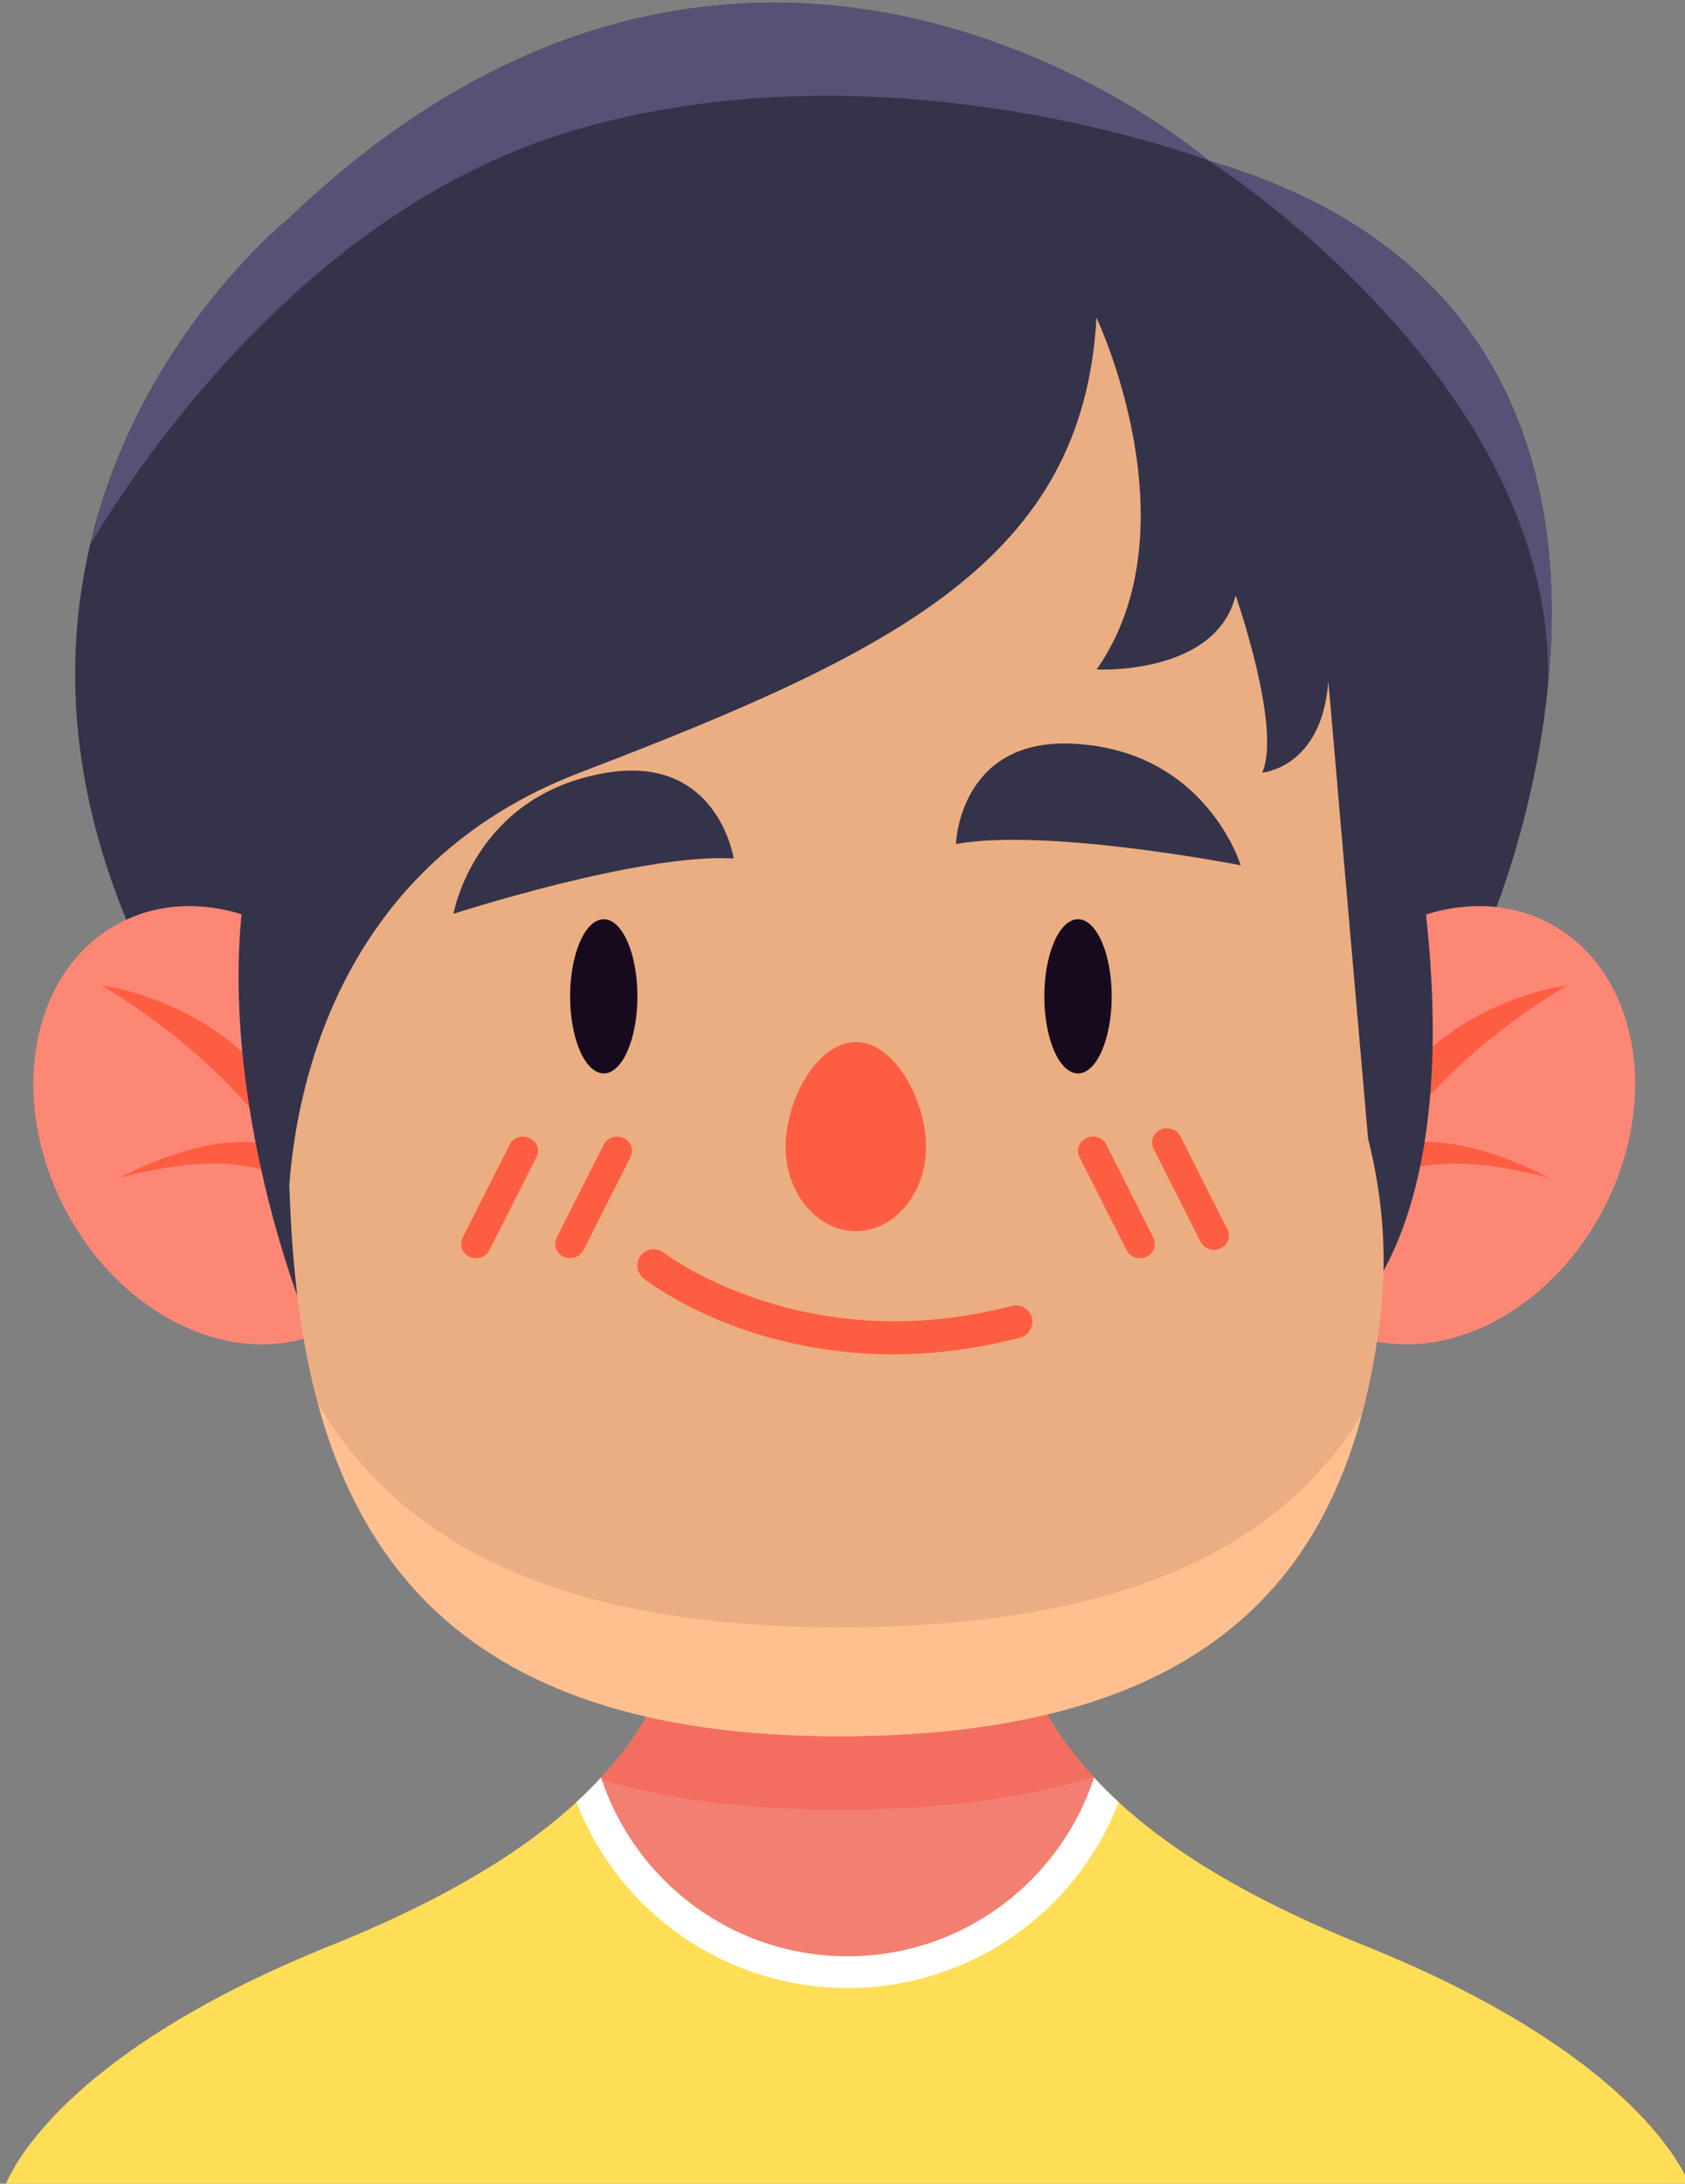 <svg xmlns="http://www.w3.org/2000/svg"
  xmlns:xlink="http://www.w3.org/1999/xlink" viewBox="0 0 37.483 48.571">
  <rect x="0" y="0" width="37.483" height="48.571" fill="#808080" stroke="none"/>
  <g transform="matrix(.353 0 0 .353 -160.86 -93.759)">
    <path d="M541.648 388.184c-18.141-7.301-24.117-16.375-22.566-29.43h-19.953c1.547 13.055-4.426 22.129-22.57 29.43s-20.578 15.27-20.578 15.27h106.25s-2.434-7.969-20.582-15.27" fill="#ffde57"/>
    <path d="M509.105 390.871c7.617 0 14.355-4.672 17.086-11.711-.555-.508-1.07-1.023-1.559-1.551h.004c-2.145 6.535-8.281 11.262-15.531 11.262s-13.391-4.727-15.531-11.262c-.484.523-1.004 1.043-1.555 1.551 2.73 7.039 9.469 11.711 17.086 11.711" fill="#fff"/>
    <path d="M524.637 377.609c-4.871-5.266-6.438-11.41-5.555-18.855h-19.953c.883 7.445-.684 13.59-5.555 18.855 2.141 6.535 8.281 11.262 15.531 11.262s13.387-4.727 15.531-11.262" fill="#f37f73"/>
    <path d="M524.613 377.586c-4.852-5.258-6.414-11.398-5.531-18.832h-19.953c.883 7.445-.688 13.59-5.555 18.855.019.055.043.109.062.164 4.152 1.203 9.078 1.871 14.938 1.871 6.395 0 11.672-.738 16.039-2.059" fill="#f36e61"/>
    <path d="M473.871 343.891s-1.668-21.934 18.367-29.598c20.035-7.664 31.719-13.492 32.555-28.656 0 0 6.262 13.219 0 22.16 0 0 7.516.387 8.766-4.664 0 0 2.922 8.328 1.672 11.16 0 0 3.754-.277 4.172-5.719l2.504 28.766 1.672 6.551 6.117-20.363s16.012-37.891-17.832-47.797c0 0-28.426-24.691-58.027 3.688 0 0-23.887 19.066-7.895 48.98zm0 0" fill="#35334a"/>
    <path d="M473.836 279.418s-9.402 7.512-12.457 20.5c3.09-5.188 13.668-21.043 30.223-26.02 19.898-5.984 40.262 1.832 40.262 1.832s-28.426-24.691-58.027 3.688M553.242 308.844v-.004c1.184-11.781-1.477-27.281-21.379-33.109 0 0 21.98 13.879 21.379 33.113" fill="#575175"/>
    <path d="M480.023 331.219c3.684 7.043 2.137 15.121-3.449 18.043-5.582 2.918-13.098-.422-16.777-7.465-3.684-7.043-2.141-15.121 3.445-18.039 5.586-2.922 13.098.418 16.781 7.461" fill="#fd8775"/>
    <path d="M476.793 344.668c-.023-.289-.078-.535-.105-.812.039.199.066.367.082.5-.035-1.434-.246-2.605-.609-3.527-2.91-11.922-14.055-13.121-14.055-13.121 5.645 3.406 9.172 7.168 11.355 10.285-4.008-1.637-10.203 1.82-10.203 1.82 7.348-1.945 10.691-.332 12.227 1.539 1.012 2.02 1.309 3.316 1.309 3.316" fill="#fd5e42"/>
    <path d="M474.438 347.254s-9.137-23.738 1.266-37.16l6.32 17.613zm0 0" fill="#35334a"/>
    <path d="M536.508 331.219c-3.684 7.043-2.141 15.121 3.445 18.043 5.586 2.918 13.098-.422 16.781-7.465 3.68-7.043 2.137-15.121-3.449-18.039-5.586-2.922-13.098.418-16.777 7.461" fill="#fd8775"/>
    <path d="M539.738 344.668c.019-.289.074-.535.105-.812-.043.199-.066.367-.082.5.035-1.434.242-2.605.605-3.527 2.91-11.922 14.059-13.121 14.059-13.121-5.648 3.406-9.172 7.168-11.355 10.285 4.008-1.637 10.203 1.82 10.203 1.82-7.352-1.945-10.695-.332-12.23 1.539-1.012 2.02-1.305 3.316-1.305 3.316" fill="#fd5e42"/>
    <path d="M539.953 349.262s10.117-6.297 4.141-35.102l-12.48 4.031zm0 0" fill="#35334a"/>
    <path d="M541.906 337.34l-2.504-28.766c-.418 5.441-4.172 5.719-4.172 5.719 1.25-2.832-1.672-11.16-1.672-11.16-1.25 5.051-8.766 4.664-8.766 4.664 6.262-8.941 0-22.16 0-22.16-.836 15.164-12.52 20.992-32.555 28.656-14.961 5.723-17.816 19.395-18.309 25.957.543 18.098 5.934 34.758 34.633 34.758 25.012 0 32.211-11.758 34.078-26.062.508-3.875.23-7.816-.734-11.605" fill="#ebae82"/>
    <path d="M525.75 328.387c0 2.684-.953 4.859-2.125 4.859-1.172 0-2.121-2.176-2.121-4.859 0-2.684.949-4.859 2.121-4.859 1.172 0 2.125 2.176 2.125 4.859M491.621 328.387c0 2.684.949 4.855 2.121 4.855 1.172 0 2.121-2.172 2.121-4.855 0-2.684-.949-4.859-2.121-4.859-1.172 0-2.121 2.176-2.121 4.859" fill="#170a1e"/>
    <path d="M484.273 323.184s11.773-3.824 17.656-3.484c0 0-.992-6.566-8.02-5.402-8.332 1.383-9.637 8.887-9.637 8.887M533.879 320.129s-12.145-2.383-17.945-1.34c0 0 .199-6.641 7.316-6.324 8.438.371 10.629 7.664 10.629 7.664" fill="#35334a"/>
    <path d="M491.617 344.887c-.137 0-.273-.031-.406-.09-.469-.219-.664-.754-.438-1.203l2.965-5.867c.227-.445.785-.633 1.254-.418.469.215.664.754.438 1.199l-2.961 5.867c-.164.324-.5.512-.852.512M485.691 344.883c-.137 0-.277-.027-.406-.086-.469-.219-.664-.754-.438-1.203l2.961-5.867c.227-.445.789-.629 1.258-.418.469.215.664.754.438 1.199l-2.965 5.867c-.16.32-.496.512-.848.508M527.531 344.887c-.352 0-.684-.188-.848-.512l-2.965-5.867c-.223-.445-.027-.984.438-1.199.469-.211 1.031-.027 1.258.418l2.961 5.871c.227.445.031.984-.438 1.199-.129.059-.27.09-.406.09M532.199 344.363c-.352 0-.684-.188-.848-.508l-2.965-5.867c-.223-.449-.027-.984.438-1.203.469-.211 1.031-.027 1.258.422l2.961 5.867c.227.445.031.984-.438 1.199-.129.062-.27.09-.406.09M514.051 337.867c0 2.93-1.98 5.309-4.426 5.309-2.441 0-4.426-2.379-4.426-5.309 0-2.934 1.984-6.602 4.426-6.602 2.445 0 4.426 3.668 4.426 6.602M511.949 350.945c-9.488 0-15.391-4.543-15.699-4.785-.445-.352-.523-.996-.172-1.445.352-.449 1-.527 1.449-.176.086.066 8.863 6.773 21.934 3.348.551-.137 1.113.188 1.262.738.141.551-.188 1.117-.742 1.262-2.891.758-5.582 1.059-8.031 1.059" fill="#fd5e42"/>
    <path d="M524.809 285.672c-.008-.019-.016-.035-.016-.035 0 .031-.004.059-.004.09.004-.019.012-.039.019-.055" fill="#ffc291"/>
    <path d="M508.578 368.145c-18.312 0-27.906-5.715-32.84-14.082 3.238 11.949 11.738 20.945 32.824 20.945 21.535 0 29.859-8.719 32.953-20.273-4.863 7.973-14.414 13.41-32.938 13.41" fill="#ffbf8f"/>
  </g>
</svg>
